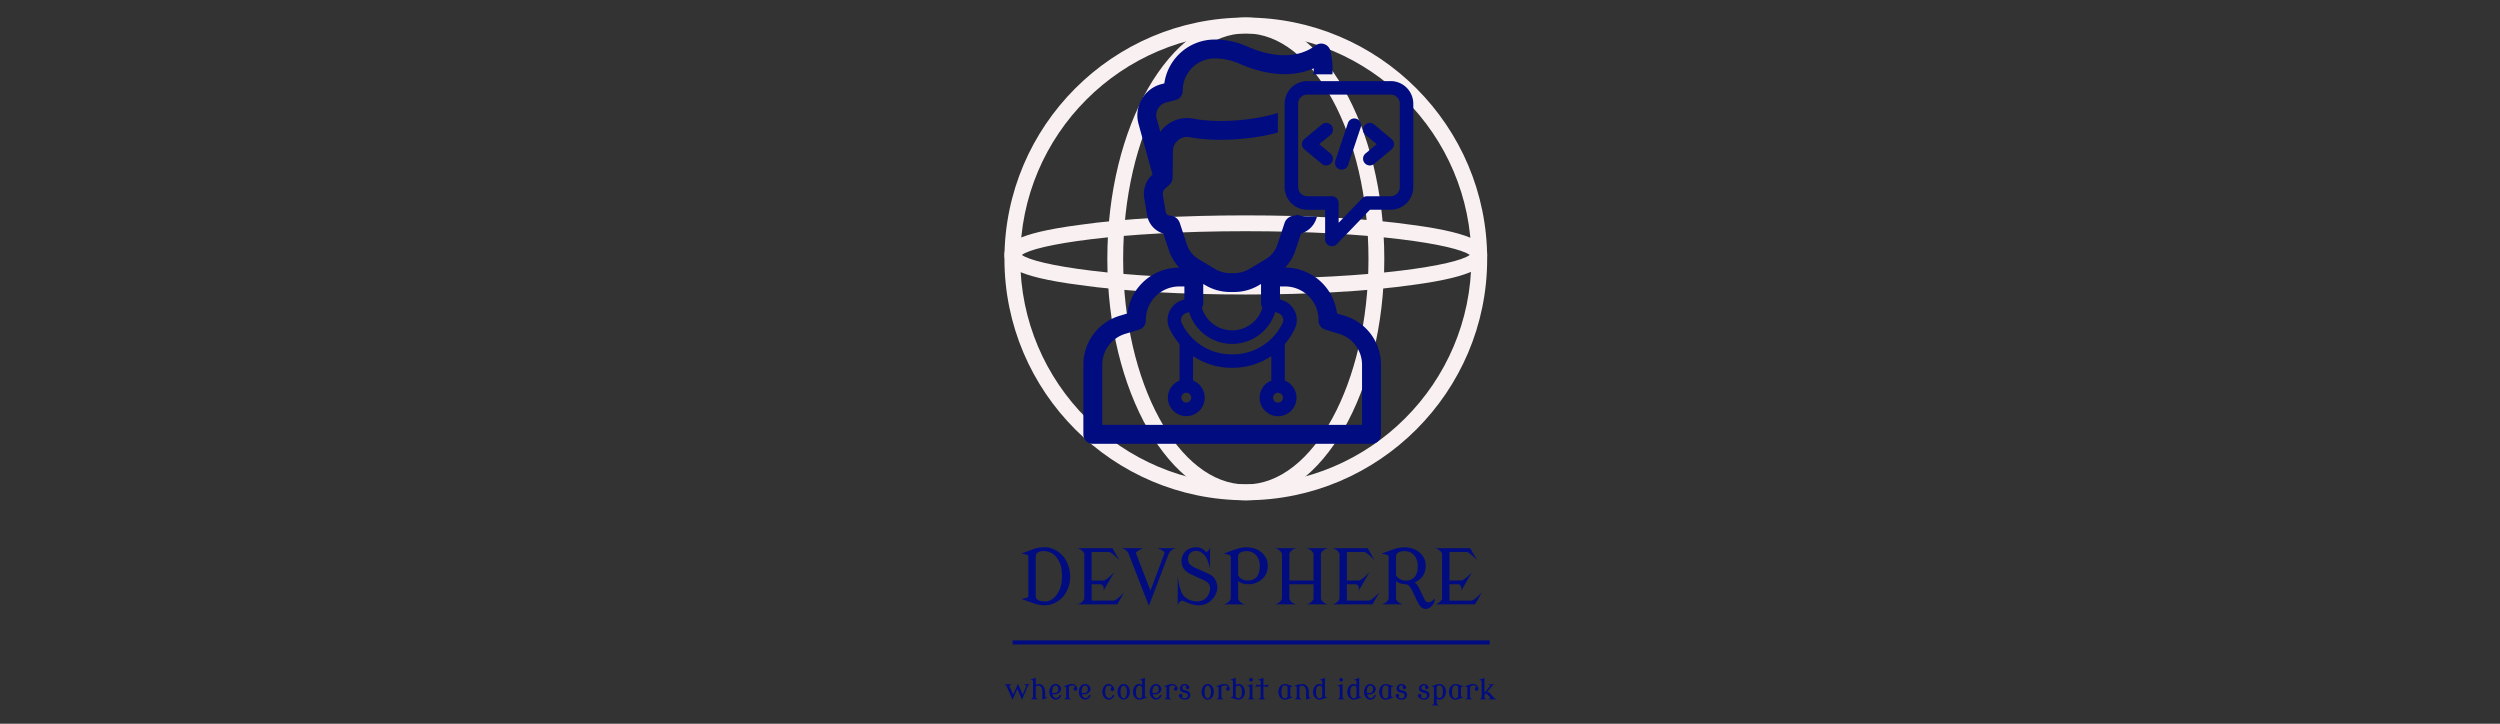 <svg xmlns="http://www.w3.org/2000/svg" xml:space="preserve" width="2000" height="579" data-id="lg_oOwwRzTW1KjuvqjWTP" data-version="1" viewBox="0 0 2000 579"><rect x="0" y="0" width="2000" height="579" fill="#333333" stroke="none"/><g data-padding="20"><g transform="translate(10 13.986)scale(.952)"><path fill="#0080ff" stroke="#010c80" stroke-width="3.45" d="M840.413 525.185h400.96"/><rect width="390.181" height="72.32" x="444.663" y="-137.625" fill="none" rx="0" ry="0" transform="translate(400.5 574.55)"/><path fill="#010c80" d="M863.013 448.845q-1.53.56-2.28 1.44-.82.94-.88 2.87v32.85q0 1.37.44 2.09.59.97 1.5 1.5 2.31 1.16 6.22 1.16h.22q3.62 0 7.25-3.32 3.25-3.5 4.87-7.68 1.56-4.03 1.56-9.38v-.81q0-5.94-1.22-9.72-2.03-5.5-5.4-8.34-3-2.53-7.22-3.03-.81-.1-1.72-.1-1.72.03-3.34.47m-15.28 39.72q.5-.03 3.62-.69 1.28-.28 1.91-.78.4-.31.4-1.09v-32.85q0-.72-.5-1.18-.65-.63-1.56-.79-3.25-.53-3.87-.59l10.75-4.09q3.78-1.32 8.68-1.32h.88q3.59 0 7.69 1.97 3.84 1.88 6.96 5.35 2.66 2.93 4.38 7.62t1.72 9.81q0 5.13-1.75 9.57-1.72 4.4-4.35 7.4-2.65 3.07-6.87 5.1-4.09 1.97-8.47 1.97-4.84 0-9.62-1.79-7.44-2.78-10-3.62m80.62 4.62h-33.62q3.87-.75 5.87-4.37l.06-.25v-37.97l-.06-.25q-2-3.62-5.87-4.37h29.56l5.81 10.06q-6.44-6.63-8.66-6.85l-.43-.03h-14.16v23.97h9.78l.44-.03q2.22-.22 8.66-6.84l-9.04 15.65q.29-1.03.29-1.9 0-2.32-1.88-3.6l-.22-.09h-8.03v13.69h18.22l.44-.03q2.22-.22 8.65-6.85Zm3.63-47.21h18.06q-5.97 2.65-5.97 4.09 0 .12.06.25l.1.28 12.06 31.03 11.62-31.03.1-.31q.06-.16.06-.35-.16-1.87-5.97-3.96h15.5q-3.84.75-5.84 4.37l-.1.25-16.72 43.84-17.03-43.84-.03-.09-.09-.28q-2-3.5-5.81-4.25m47.18 48.03v-24.13q1.32 10.81 4.53 15.5l.6.69q.5.72 2.5 2.12 3.56 2.5 8.44 2.5h.12q1.94 0 2.19-.06 4.62-.94 7.12-4.87 1.66-2.88 1.66-6.03v-.82q-.28-3.9-5.34-6.09l-10.63-4.88q-7.94-3.68-8-10.81v-.62q.13-4.85 3.5-8.07 3.41-3.25 8.56-3.25h.19q5.19 0 8.16 3.91l.25.03q2.34-.25 3.34-3.94v18.07q-1.87-7.72-3.87-10.38l-1.07-1.31q-.47-.44-1.62-1.38-2.41-1.96-4.94-2h-.09q-3.03 0-4.97 1.82-2 1.87-2 5.18v.19q0 4.35 5.81 6.94l11.38 5.06q7.03 3.13 7.5 11.35v1.21q-.94 6.13-5.19 9.94-4.16 4.1-11 4.1h-.25q-2.25 0-6.5-1.29l-5.85-2.5-.4-.15q-3.13.25-4.13 3.97m56.69-.82h-18.06q3.87-.75 5.87-4.37l.07-.25v-35.38q0-.75-.41-1.09-.56-.47-1.91-.78-2.75-.63-3.62-.69 2.15-.97 9.56-3.56 5.25-1.84 9.06-1.84h.25q4.66 0 7.82 1.28 3.18 1.25 5.31 3.18 2.9 2.66 4.12 5.63.82 1.69 1 5.62-.15 6.16-3.56 9.75-3.06 3.22-6.87 4.63-2.63.97-5.91.97-.63 0-1.28-.03-4.53-.22-7.38-2.63v14.94l.07.28q1.68 3.47 5.87 4.34m.78-44.75q-2.44 0-4.78 1.16-.94.56-1.5 1.5-.44.75-.44 2.09v15.57q1.57 2.9 5.07 4 1.5.43 2.9.43h.35q.12 0 1.25-.06 2.96-.31 5-1.94 3.68-2.96 3.68-10.25 0-3.75-1.5-6.75-1.31-2.62-4-4.31-2.31-1.44-6.03-1.44m42.28 44.75h-18.06q3.88-.75 5.88-4.37l.06-.25v-37.97l-.06-.25q-2-3.62-5.88-4.37h18.06q-4.18.87-5.87 4.34l-.06.28v22.53h20.34v-22.53l-.06-.25q-2-3.62-5.88-4.37h18.06q-4.18.87-5.87 4.34l-.06.28v37.97l.06.28q1.69 3.47 5.87 4.34h-18.06q3.88-.75 5.88-4.37l.06-.25v-12.25h-20.34v12.25l.06.28q1.69 3.47 5.87 4.34m63.91 0h-33.63q3.88-.75 5.88-4.37l.06-.25v-37.97l-.06-.25q-2-3.62-5.88-4.37h29.57l5.81 10.06q-6.44-6.63-8.66-6.85l-.43-.03h-14.16v23.97h9.78l.44-.03q2.22-.22 8.65-6.84l-9.03 15.65q.28-1.03.28-1.9 0-2.32-1.87-3.6l-.22-.09h-8.03v13.69h18.22l.44-.03q2.21-.22 8.65-6.85Zm26.53-44.75q-2.44 0-4.78 1.16-.94.56-1.5 1.5-.44.75-.44 2.09v15.57q1.56 2.9 5.06 4 1.5.43 2.91.43h.34q.13 0 1.25-.06 2.97-.31 5-1.94 3.69-2.96 3.69-10.25 0-3.75-1.5-6.75-1.31-2.62-4-4.31-2.31-1.44-6.03-1.44m-.78 44.75h-18.06q3.87-.75 5.87-4.37l.06-.25v-35.38q0-.75-.4-1.09-.56-.47-1.91-.78-2.75-.63-3.62-.69 2.15-.97 9.56-3.56 5.25-1.84 9.06-1.84h.25q4.66 0 7.81 1.28 3.19 1.25 5.32 3.18 2.9 2.66 4.12 5.63.81 1.69 1 5.62-.15 6.13-3.56 9.75-2.59 2.75-5.81 4.19 1.15.66 1.93 1.6 1.6 1.93 5.63 11l.66 1.37q1.34 2.59 3.25 2.59h.12q1.69 0 3.13-1.18 1.56-1.38 2.4-2-.4 3.93-2.62 6.25-2.44 2.53-5.03 2.53h-.13q-2.97 0-5.16-2.94-.46-.62-1.87-3.25l-4.47-9.47q-2.09-4.06-4.47-5.03l-.19-.06q-.68 0-1.43-.03-4.5-.19-7.38-2.63v14.94l.06.28q1.69 3.47 5.88 4.34m60.44 0h-33.63q3.88-.75 5.88-4.37l.06-.25v-37.97l-.06-.25q-2-3.62-5.88-4.37h29.56l5.82 10.06q-6.44-6.63-8.66-6.85l-.44-.03h-14.15v23.97h9.78l.44-.03q2.21-.22 8.65-6.84l-9.03 15.65q.28-1.03.28-1.9 0-2.32-1.87-3.6l-.22-.09h-8.03v13.69h18.22l.43-.03q2.22-.22 8.66-6.85Z"/><rect width="414.479" height="27.12" x="432.514" y="-115.025" fill="none" rx="0" ry="0" transform="translate(400.5 666.86)"/><path fill="#010c80" d="m848.263 573.405-3.86-9.29-4.01 9.29-4.98-11.36-.01-.03-.04-.11q-.75-1.31-2.18-1.59h6.77q-2.23.99-2.23 1.53 0 .05.02.1l.03.1 3.17 6.9 4.01-9.1 3.93 9.15 3-6.94.04-.11q.02-.06.02-.13 0-.68-2.24-1.49l5.65-.01q-1.44.28-2.19 1.64l-.03.09Z"/><path fill="#010c80" d="M862.123 572.935h-6.78q1.46-.28 2.21-1.64l.02-.1v-13.66q0-.29-.15-.41-.25-.19-.72-.29-1.03-.24-1.36-.26.4-.18 3.59-1.34.49-.17.96-.3v5.99l.03-.03q1.18-.87 2.62-.87 1.42 0 2.61.87 1.18.87 1.89 2.42.7 1.55.7 3.31v4q0 .29.15.41.24.19.72.29 1.06.24 1.36.26-.66.29-3.59 1.34-.49.17-.96.3v-6.6q0-2.67-1.02-3.96-.96-1.22-2.31-1.22h-.04q-1.49 0-2.16 1.08v8.67l.02.11q.64 1.3 2.21 1.63m9.15-6.32q0-1.75.7-3.3.69-1.53 1.89-2.42 1.18-.87 2.61-.87 1.36 0 2.57.79.87.48 1.57 1.63.49.82.55 1.78-.01 2.08-1.87 3.4-1.57 1.13-3.71 1.13-.02 0-1.68-.1.3 1.21.79 1.96.83 1.26 2.18 1.26h.02q1.44 0 2.45-1.24.41-.5.74-1.38l1.36.4q-.05.19-.08.26-.99 1.8-1.89 2.41-1.47.89-2.79.89h-.03q-1.61 0-2.79-.87-1.19-.86-1.89-2.41t-.7-3.32m7.68-2.4q0-1.32-.7-2.09-.61-.66-1.69-.76h-.02q-1.29 0-2.06 1.26-.59.96-.73 2.39-.08.83-.08 1.8 0 .33.05.76 1.06.03 2.13.03.55 0 .78-.06 1.19-.29 1.64-.99.68-1.13.68-2.34m11.01 8.73h-6.77q1.45-.28 2.2-1.64l.02-.1v-8.19q0-.28-.15-.41-.21-.18-.71-.29-1.06-.23-1.36-.26.8-.36 3.58-1.33 1.97-.69 3.4-.69h.09q1.9 0 3.31 1.31 1.17 1.36 1.17 2.73v.06q0 .64-.44 1.12-.44.47-1.08.47-.65 0-1.08-.44-.45-.46-.45-1.07v-.04q0-.66.45-1.1.43-.42 1.01-.44-.08-.48-1.15-1.1-.53-.31-1.37-.31-.14 0-.28.01-1.28.11-2.11.69-.06.04-.34.31-.17.15-.17.78v8.19l.03.11q.63 1.3 2.2 1.63m6.07-6.33q0-1.75.7-3.3.69-1.53 1.89-2.42 1.18-.87 2.61-.87 1.36 0 2.57.79.88.48 1.57 1.63.49.82.55 1.78-.01 2.08-1.86 3.4-1.57 1.13-3.72 1.13-.02 0-1.67-.1.29 1.21.78 1.96.83 1.26 2.18 1.26h.02q1.45 0 2.45-1.24.41-.5.74-1.38l1.36.4q-.05.19-.08.26-.98 1.8-1.89 2.41-1.46.89-2.79.89h-.03q-1.61 0-2.79-.87-1.18-.86-1.89-2.41-.7-1.55-.7-3.32m7.69-2.4q0-1.32-.71-2.09-.61-.66-1.68-.76h-.03q-1.29 0-2.06 1.26-.59.96-.73 2.39-.08.83-.08 1.8 0 .33.05.76 1.07.03 2.13.03.55 0 .79-.06 1.18-.29 1.64-.99.68-1.13.68-2.34m12.1 2.4q0-1.78.7-3.31.71-1.54 1.89-2.42 1.16-.85 2.61-.86h.04q1.37 0 2.58.86 1.22.88 1.76 2.11l.16.38.01.02q.21.57.21 1.08 0 .64-.44 1.12-.44.47-1.08.47-.63 0-1.08-.45-.44-.45-.44-1.09 0-.65.44-1.09.27-.27.6-.39-.2-.33-.55-.73-.72-.81-1.85-.91h-.03q-1.53 0-2.34 1.25-.82 1.28-.82 3.93v.04q0 2.71 1.05 3.99t2.18 1.28h.03q1.43 0 2.45-1.26.41-.5.73-1.37l1.36.39q-.03.15-.08.27-.62 1.46-1.89 2.41-1.18.89-2.78.89h-.04q-1.62 0-2.79-.87t-1.89-2.42q-.7-1.52-.7-3.32m15.31-.03q0 2.61.58 3.89.75 1.63 2.17 1.63 1.27 0 2-1.84.61-1.53.64-3.59v-.05q0-2.43-.94-3.93-.77-1.25-1.82-1.25h-.03q-1.12 0-1.85 1.27-.75 1.28-.75 3.87m-2.56.19q0-1.94.7-3.46.72-1.55 1.89-2.42 1.18-.87 2.61-.87 1.42 0 2.62.87 1.18.87 1.88 2.42.71 1.55.71 3.31 0 1.79-.71 3.31-.7 1.52-1.88 2.41-1.17.88-2.62.88-1.37 0-2.61-.88-1.19-.84-1.9-2.35-.69-1.49-.69-3.22m15.53-.2q0 2.63.59 3.89.76 1.63 2.26 1.63 1.13 0 2.05-.91l.12-.17q.16-.21.16-.79v-7.02q-.02-.37-.34-.84-.62-.93-1.85-.93h-.04q-1.44.01-2.2 1.27-.75 1.28-.75 3.87m-2.55.18q0-1.93.7-3.45.71-1.55 1.89-2.42 1.18-.88 2.61-.88 1.37 0 2.53.82v-3.29q0-.26-.15-.41-.14-.14-.78-.27-.64-.14-1.3-.28.74-.33 3.59-1.34.36-.12.96-.3v15.29q.01.28.15.41.19.17.72.3.96.23 1.36.25-.72.33-3.59 1.34-1.97.69-3.4.69h-.09q-1.37 0-2.61-.88-1.2-.84-1.9-2.35-.69-1.49-.69-3.23m14.03-.14q0-1.75.71-3.3.69-1.53 1.88-2.42 1.19-.87 2.62-.87 1.36 0 2.56.79.88.48 1.57 1.63.5.82.56 1.78-.02 2.08-1.87 3.4-1.57 1.13-3.71 1.13-.03 0-1.68-.1.29 1.21.79 1.96.83 1.26 2.18 1.26h.02q1.44 0 2.45-1.24.41-.5.74-1.38l1.36.4q-.05.19-.09.26-.98 1.8-1.88 2.41-1.47.89-2.79.89h-.04q-1.6 0-2.79-.87-1.18-.86-1.88-2.41-.71-1.55-.71-3.32m7.69-2.4q0-1.32-.7-2.09-.61-.66-1.69-.76h-.02q-1.29 0-2.06 1.26-.59.96-.73 2.39-.08.83-.08 1.8 0 .33.04.76 1.07.03 2.14.03.55 0 .78-.06 1.19-.29 1.64-.99.68-1.13.68-2.34m11.02 8.73h-6.78q1.46-.28 2.21-1.64l.02-.1v-8.19q0-.28-.15-.41-.21-.18-.72-.29-1.05-.23-1.36-.26.81-.36 3.59-1.33 1.97-.69 3.4-.69h.09q1.9 0 3.31 1.31 1.17 1.36 1.17 2.73v.06q0 .64-.45 1.12-.43.47-1.07.47-.65 0-1.08-.44-.45-.46-.45-1.07v-.04q0-.66.45-1.1.43-.42 1.01-.44-.09-.48-1.15-1.1-.53-.31-1.37-.31-.14 0-.29.01-1.27.11-2.1.69-.06.04-.34.31-.17.15-.17.78v8.19l.02.11q.64 1.3 2.21 1.63m5.83-3.08q0-.65.45-1.1.44-.45 1.08-.45.63 0 1.08.45.44.45.44 1.1 0 .6-.44 1.1-.1.11-.22.2l.14.12q1.06.79 2.45.79h.04q1.11 0 1.84-.58.63-.52.68-1.8v-.22q-.06-1.25-1.18-1.63l-3.19-.93q-1.8-.53-2.25-2.55-.05-.35-.05-.69 0-1.16.93-2.3 1.11-1.35 3.1-1.35 1.87 0 3.18 1.24.43.41.67.84.17.33.17.75 0 .63-.44 1.09-.45.46-1.08.46t-1.08-.46-.45-1.1q0-.65.45-1.09l.22-.15q-.71-.4-1.63-.4h-.03q-.79.06-1.42.58-.51.54-.51 1.54v.16q0 .99.99 1.41l2.78.73q1.22.44 1.81.96 1.13.97 1.15 2.92-.11 1.44-1.29 2.66-1.04 1.06-3.43 1.06-2.1 0-3.68-1.36-.82-.71-1.08-1.22-.07-.14-.1-.23-.1-.25-.1-.55m21.61-3.28q0 2.61.59 3.89.75 1.63 2.17 1.63 1.26 0 2-1.84.61-1.53.63-3.59v-.05q0-2.43-.93-3.93-.78-1.25-1.82-1.25h-.04q-1.11 0-1.85 1.27-.75 1.28-.75 3.87m-2.55.19q0-1.94.7-3.46.72-1.55 1.89-2.42 1.18-.87 2.61-.87 1.42 0 2.61.87t1.89 2.42.7 3.31q0 1.79-.7 3.31t-1.89 2.41q-1.17.88-2.61.88-1.37 0-2.61-.88-1.2-.84-1.9-2.35-.69-1.49-.69-3.22m18.94 6.17h-6.78q1.46-.28 2.21-1.64l.02-.1v-8.19q0-.28-.15-.41-.21-.18-.72-.29-1.05-.23-1.36-.26.81-.36 3.59-1.33 1.97-.69 3.4-.69h.09q1.9 0 3.31 1.31 1.17 1.36 1.17 2.73v.06q0 .64-.45 1.12-.43.47-1.08.47-.64 0-1.07-.44-.45-.46-.45-1.07v-.04q0-.66.45-1.1.43-.42 1-.44-.08-.48-1.15-1.1-.52-.31-1.37-.31-.14 0-.28.01-1.27.11-2.11.69-.06.04-.34.31-.16.15-.16.78v8.19l.02.11q.64 1.3 2.21 1.63m12.3-.85q1.32-.02 2.09-1.63.58-1.26.58-3.89 0-2.59-.75-3.87-.76-1.26-2.2-1.27h-.04q-1.23 0-1.85.93-.31.47-.34.84v7.02q0 .6.17.79l.11.17q.74.74 2.02.89.11.02.21.02m-7.05-.91q.27-.02 1.36-.25.46-.11.71-.3.15-.11.15-.41v-12.69q0-.29-.15-.41-.25-.2-.75-.29-1.21-.25-1.32-.26.1-.05 3.58-1.34.32-.11.96-.3v5.89q1.16-.82 2.53-.82 1.43 0 2.62.88 1.17.87 1.88 2.42.71 1.52.71 3.45 0 1.74-.69 3.23-.71 1.52-1.9 2.35-1.26.88-2.79.88-1.35 0-3.32-.69-2.92-1.02-3.58-1.34m14.03-9.52q.85-.38 3.59-1.34.43-.15.96-.3v11.17l.03.11q.63 1.3 2.2 1.63h-6.78q1.46-.28 2.21-1.64l.02-.1v-8.57q0-.3-.15-.41-.25-.2-.79-.31-1.14-.24-1.29-.24m2.31-4.09q-.44-.45-.44-1.09 0-.65.44-1.1.45-.45 1.08-.45t1.08.45.45 1.1q0 .64-.45 1.09t-1.08.45-1.08-.45m4.36 5.42 2.1-3.44q-.07.29-.07.59 0 .77.83.77h1.95v-3.38q0-.27-.16-.41-.17-.16-.76-.28-.65-.13-1.31-.27 1.07-.47 3.59-1.34.44-.15.96-.3v5.98h2.61q1.48-.09 2.21-.89l-2.09 3.44q.07-.29.07-.6 0-.76-.84-.76h-1.96v9.09l.02.11q.63 1.3 2.2 1.63h-6.77q1.45-.28 2.2-1.64l.03-.1v-9.09h-2.59q-1.48.08-2.22.89m22.22 3.59q0 2.63.59 3.89.76 1.63 2.08 1.63h.36q.97 0 1.87-.91l.12-.17q.17-.19.17-.79v-7.23q0-.59-.16-.78l-.12-.18q-.9-.9-1.87-.9h-.35q-1.33 0-2.09 1.63-.6 1.28-.6 3.81m-2.54-.11q0-1.73.69-3.22.69-1.5 1.9-2.36 1.24-.87 2.79-.87 1.35 0 3.31.69 2.83.99 3.59 1.33-.26.01-1.36.26-.47.11-.71.29-.16.12-.16.41v7.23q0 .31.14.41.25.19.72.3 1.1.24 1.36.25-.76.34-3.59 1.34-1.97.69-3.31.69-1.55 0-2.79-.88-1.21-.85-1.9-2.35-.68-1.47-.68-3.52m19.99 6.46h-6.77q1.45-.28 2.2-1.64l.02-.1v-8.57q0-.3-.15-.41-.23-.19-.71-.3-1.07-.23-1.36-.25.4-.18 3.58-1.34.5-.18.96-.3v.9l.04-.03q1.17-.87 2.61-.87 1.42 0 2.62.87 1.18.87 1.88 2.42.71 1.55.71 3.31v4q0 .29.15.41.23.19.71.29 1.07.24 1.36.26-.65.29-3.58 1.34-.5.17-.96.3v-6.6q0-2.67-1.02-3.96-.96-1.22-2.31-1.22h-.05q-1.49 0-2.16 1.08v8.67l.03.11q.63 1.3 2.2 1.63m11.7-6.36q0 2.63.58 3.89.76 1.63 2.26 1.63 1.14 0 2.05-.91l.12-.17q.17-.21.17-.79v-7.02q-.03-.37-.34-.84-.63-.93-1.86-.93h-.03q-1.44.01-2.2 1.27-.75 1.28-.75 3.87m-2.56.18q0-1.93.7-3.45.72-1.55 1.89-2.42 1.18-.88 2.61-.88 1.38 0 2.54.82v-3.29q0-.26-.16-.41-.14-.14-.77-.27-.64-.14-1.3-.28.74-.33 3.59-1.34.36-.12.96-.3v15.29q.01.28.15.41.19.17.71.3.96.23 1.36.25-.71.33-3.58 1.34-1.97.69-3.4.69h-.1q-1.37 0-2.61-.88-1.19-.84-1.9-2.35-.69-1.49-.69-3.23m20.26-5.09q.85-.38 3.59-1.34.43-.15.96-.3v11.17l.02.11q.63 1.3 2.2 1.63h-6.77q1.45-.28 2.2-1.64l.03-.1v-8.57q0-.3-.15-.41-.25-.2-.79-.31-1.15-.24-1.29-.24m2.31-4.09q-.45-.45-.45-1.09 0-.65.45-1.1t1.08-.45 1.08.45q.44.45.44 1.1 0 .64-.44 1.09-.45.45-1.08.45t-1.08-.45m8.77 9q0 2.63.58 3.89.77 1.63 2.27 1.63 1.13 0 2.05-.91l.11-.17q.17-.21.17-.79v-7.02q-.03-.37-.34-.84-.62-.93-1.85-.93h-.04q-1.44.01-2.2 1.27-.75 1.28-.75 3.87m-2.56.18q0-1.93.71-3.45.71-1.55 1.88-2.42 1.19-.88 2.62-.88 1.37 0 2.53.82v-3.29q0-.26-.16-.41-.14-.14-.77-.27-.64-.14-1.3-.28.74-.33 3.59-1.34.36-.12.96-.3v15.29q.01.28.15.41.19.17.71.3.97.23 1.36.25-.71.33-3.58 1.34-1.97.69-3.4.69h-.09q-1.38 0-2.62-.88-1.19-.84-1.9-2.35-.69-1.49-.69-3.23m14.05-.14q0-1.75.7-3.3.7-1.53 1.89-2.42 1.19-.87 2.61-.87 1.36 0 2.57.79.88.48 1.57 1.63.49.82.55 1.78-.01 2.08-1.86 3.4-1.57 1.13-3.72 1.13-.02 0-1.67-.1.29 1.21.78 1.96.84 1.26 2.18 1.26h.03q1.44 0 2.45-1.24.41-.5.73-1.38l1.36.4q-.04.19-.08.26-.98 1.8-1.89 2.41-1.46.89-2.78.89h-.04q-1.6 0-2.79-.87-1.18-.86-1.89-2.41-.7-1.55-.7-3.32m7.69-2.4q0-1.32-.7-2.09-.61-.66-1.69-.76h-.02q-1.29 0-2.07 1.26-.58.96-.72 2.39-.09.83-.09 1.8 0 .33.05.76 1.07.03 2.13.03.55 0 .79-.06 1.18-.29 1.64-.99.68-1.13.68-2.34m7.59 2.37q0 2.63.59 3.89.76 1.63 2.09 1.63h.35q.97 0 1.87-.91l.12-.17q.18-.19.18-.79v-7.23q0-.59-.17-.78l-.12-.18q-.9-.9-1.87-.9h-.35q-1.33 0-2.09 1.63-.6 1.28-.6 3.81m-2.54-.11q0-1.73.69-3.22.69-1.5 1.9-2.36 1.24-.87 2.79-.87 1.35 0 3.32.69 2.82.99 3.58 1.33-.25.01-1.36.26-.47.11-.71.29-.15.12-.15.41v7.23q0 .31.14.41.24.19.71.3 1.1.24 1.36.25-.76.34-3.58 1.34-1.97.69-3.32.69-1.55 0-2.79-.88-1.21-.85-1.9-2.35-.68-1.47-.68-3.52m13.81 3.39q0-.65.44-1.1.45-.45 1.08-.45t1.08.45q.44.45.44 1.1 0 .6-.44 1.1-.1.11-.21.2l.14.12q1.05.79 2.45.79h.03q1.12 0 1.84-.58.63-.52.68-1.8v-.22q-.06-1.25-1.18-1.63l-3.19-.93q-1.79-.53-2.25-2.55-.05-.35-.05-.69 0-1.16.93-2.3 1.11-1.35 3.1-1.35 1.87 0 3.18 1.24.43.41.67.84.17.33.17.75 0 .63-.44 1.09-.45.46-1.08.46t-1.08-.46q-.44-.46-.44-1.1 0-.65.44-1.09l.23-.15q-.72-.4-1.63-.4h-.04q-.78.06-1.42.58-.51.54-.51 1.54v.16q0 .99.99 1.41l2.78.73q1.22.44 1.82.96 1.12.97 1.15 2.92-.12 1.44-1.29 2.66-1.05 1.06-3.44 1.06-2.09 0-3.68-1.36-.82-.71-1.07-1.22-.07-.14-.11-.23-.09-.25-.09-.55m18.82 0q0-.65.44-1.1.45-.45 1.08-.45t1.08.45q.44.45.44 1.1 0 .6-.44 1.1-.1.11-.21.2l.14.12q1.05.79 2.45.79h.03q1.12 0 1.84-.58.64-.52.68-1.8v-.22q-.06-1.25-1.18-1.63l-3.19-.93q-1.79-.53-2.25-2.55-.05-.35-.05-.69 0-1.16.93-2.3 1.11-1.35 3.11-1.35 1.86 0 3.17 1.24.43.41.67.84.17.33.17.75 0 .63-.44 1.09-.45.46-1.08.46t-1.08-.46q-.44-.46-.44-1.1 0-.65.44-1.09l.23-.15q-.72-.4-1.63-.4h-.04q-.78.06-1.42.58-.51.54-.51 1.54v.16q0 .99.99 1.41l2.78.73q1.22.44 1.82.96 1.12.97 1.15 2.92-.12 1.44-1.29 2.66-1.05 1.06-3.44 1.06-2.09 0-3.68-1.36-.82-.71-1.07-1.22-.07-.14-.11-.23-.09-.25-.09-.55m20.93-3.2q0-2.64-.59-3.89-.76-1.63-2.26-1.63-1.14 0-2.05.9l-.12.18q-.16.19-.16.78v7.02q.02.38.34.85.62.92 1.85.92h.03q1.43 0 2.21-1.26.75-1.28.75-3.87m-2.96 11.34h-6.77q1.45-.28 2.2-1.64l.03-.09v-13.27q0-.28-.16-.41-.21-.18-.71-.29-1.06-.23-1.36-.26.76-.34 3.59-1.33 1.96-.69 3.39-.69h.1q1.37 0 2.61.87 1.2.85 1.9 2.36.69 1.49.69 3.22 0 1.94-.7 3.46-.72 1.55-1.89 2.41-1.18.88-2.61.88-1.37 0-2.53-.82v3.87l.02.1q.63 1.31 2.2 1.63m10.63-11.42q0 2.63.59 3.89.76 1.63 2.08 1.63h.36q.97 0 1.87-.91l.12-.17q.17-.19.17-.79v-7.23q0-.59-.16-.78l-.12-.18q-.9-.9-1.87-.9h-.35q-1.33 0-2.09 1.63-.6 1.28-.6 3.81m-2.54-.11q0-1.73.69-3.22.69-1.5 1.9-2.36 1.24-.87 2.79-.87 1.35 0 3.31.69 2.83.99 3.59 1.33-.26.01-1.36.26-.47.11-.71.29-.16.12-.16.41v7.23q0 .31.14.41.25.19.72.3 1.1.24 1.36.25-.76.34-3.59 1.34-1.97.69-3.31.69-1.55 0-2.79-.88-1.21-.85-1.9-2.35-.68-1.47-.68-3.52m20 6.47h-6.77q1.45-.28 2.2-1.64l.02-.1v-8.19q0-.28-.15-.41-.21-.18-.71-.29-1.06-.23-1.36-.26.81-.36 3.58-1.33 1.97-.69 3.4-.69h.1q1.89 0 3.3 1.31 1.17 1.36 1.17 2.73v.06q0 .64-.44 1.12-.44.47-1.08.47-.65 0-1.08-.44-.44-.46-.44-1.07v-.04q0-.66.44-1.1.43-.42 1.01-.44-.08-.48-1.15-1.1-.53-.31-1.37-.31-.14 0-.28.01-1.28.11-2.11.69-.06.04-.34.31-.17.15-.17.78v8.19l.03.11q.63 1.3 2.2 1.63m12.01-.01h-6.77q1.45-.28 2.2-1.64l.03-.1v-13.66q0-.29-.15-.41-.25-.2-.77-.29-1.21-.25-1.31-.26.11-.05 3.59-1.34.31-.11.96-.3v12.56l4.77-5.8.09-.13q.05-.08.05-.2 0-.45-2.03-1.05h5.52q-.83.24-2.14 1.63l-.09.1-4.09 4.91h1.79l4.04 4.43.03.05.05.05q1.36 1.13 2.38 1.45h-7.91q2.45-.6 2.45-1.28 0-.17-.17-.35l-.1-.11-3.22-3.44-1.42 1.7v1.74l.02.11q.63 1.3 2.2 1.63"/><path fill="#f9f1f1" d="M1036.398 405.695c-111.72 0-202.825-91.105-202.825-202.825S924.678.045 1036.398.045s202.825 91.105 202.825 202.825-91.105 202.825-202.825 202.825m0-392.35c-104.405 0-189.525 85.12-189.525 189.525s85.12 189.525 189.525 189.525 189.525-85.12 189.525-189.525-85.12-189.525-189.525-189.525"/><path fill="#f9f1f1" d="M1036.398 232.795c-52.535 0-102.41-2.66-139.65-7.98-55.86-7.315-63.175-16.625-63.175-25.27s7.315-17.955 63.175-25.27c37.24-5.32 87.115-7.98 139.65-7.98s102.41 2.66 139.65 7.98c55.86 7.315 63.175 17.29 63.175 25.27s-7.315 17.955-63.175 25.27c-37.24 5.32-87.115 7.98-139.65 7.98m-188.195-33.25c11.97 8.645 81.13 19.95 188.195 19.95s176.89-11.305 188.195-19.95c-11.97-8.645-81.13-19.95-188.195-19.95s-176.89 11.305-188.195 19.95"/><path fill="#f9f1f1" d="M1036.398 405.695c-63.84 0-116.375-91.105-116.375-202.825S972.558.045 1036.398.045s116.375 91.105 116.375 202.825-52.535 202.825-116.375 202.825m0-392.35c-56.525 0-103.075 85.12-103.075 189.525s46.55 189.525 103.075 189.525 103.075-85.12 103.075-189.525-46.55-189.525-103.075-189.525"/><path fill="#010c80" d="M1079.47 165.7q-.773.613-1.77.75l-1.137.113a9.08 9.08 0 0 0-7.604 6.129l-5.902 17.933a22.7 22.7 0 0 1-9.988 12.485l-13.62 8.172a24.97 24.97 0 0 1-12.803 3.54h-3.405a25 25 0 0 1-12.803-3.54l-13.62-8.172a22.7 22.7 0 0 1-9.988-12.485l-5.902-17.933a9.08 9.08 0 0 0-7.627-6.13l-1.135-.113a3.496 3.496 0 0 1-3.065-2.905l-2.383-14.347a5.9 5.9 0 0 1 1.816-5.289l3.768-3.405.227-.25a9 9 0 0 0 1.43-1.93q.16-.272.273-.567l.295-.794.16-.613.135-.817q0-.34.068-.659v-.158l.25-22.36a12.03 12.03 0 0 1 4.45-9.262 11.35 11.35 0 0 1 9.533-2.497c23.38 4.382 53.504 1.726 74.23-3.859V80.212c-17.185 5.448-47.308 9.261-71.325 4.767a27.47 27.47 0 0 0-27.467 11.1l-2.996-10.828a11.123 11.123 0 0 1 8.06-13.892l7.807-1.998a7.945 7.945 0 0 0 5.97-7.695v-.363c0-14.823 12.054-26.877 26.877-26.877 7.128 0 14.074 1.475 20.657 4.381 14.142 6.265 39.407 14.074 62.493 3.927q.068 2.61-.18 5.062h15.934q.636-9.193-1.68-19.635a7.945 7.945 0 0 0-12.53-4.631c-19.159 14.369-44.333 6.628-57.613.749a65.8 65.8 0 0 0-27.08-5.743c-21.566 0-39.476 16.049-42.359 36.842l-2.225.568c-7.127 1.816-13.075 6.333-16.752 12.689s-4.654 13.756-2.7 20.838L958 132.036l-.136.113a21.57 21.57 0 0 0-6.81 19.659l2.383 14.346a19.52 19.52 0 0 0 13.666 15.413l4.63 14.029a38.6 38.6 0 0 0 8.717 14.573c-22.18.034-40.873 16.56-43.629 38.568l-6.31 1.906a42.9 42.9 0 0 0-30.623 41.314v58.362a7.945 7.945 0 0 0 7.945 7.945h234.22a7.945 7.945 0 0 0 7.944-7.945v-58.362a42.9 42.9 0 0 0-30.645-41.314l-6.288-1.906c-2.747-22.02-21.443-38.554-43.63-38.59a38.6 38.6 0 0 0 8.717-14.528l4.631-14.074a19.52 19.52 0 0 0 13.393-14.301h-8.104q-4.54-.046-8.626-1.567m-78.814 74.365v-16.117l1.611.954a40.86 40.86 0 0 0 20.975 5.811h3.405a40.8 40.8 0 0 0 20.952-5.811l1.612-.954v16.117c0 1.476.454 2.838 1.135 4.018a26.559 26.559 0 0 1-50.825 0q1.09-1.793 1.135-4.018m-11.94 7.491a37.91 37.91 0 0 0 36.23 26.764c17.024 0 31.461-11.282 36.228-26.786l2.61.953c1.658.59 2.997 1.862 3.632 3.496a5.64 5.64 0 0 1-.09 4.767 46.08 46.08 0 0 1-41.86 26.332l-.52.045-.523-.045c-18.024 0-34.05-10.102-41.86-26.332a5.9 5.9 0 0 1-.113-4.767c.681-1.634 1.998-2.906 3.632-3.496Zm78.905 71.96a4.131 4.131 0 1 1-8.263 0 4.131 4.131 0 0 1 8.263 0m-77.112 0a4.131 4.131 0 1 1-8.263 0 4.131 4.131 0 0 1 8.263 0m107.008-65.378v.59a7.93 7.93 0 0 0 5.63 7.605l11.6 3.519a27.13 27.13 0 0 1 19.34 26.105v50.416H915.778v-50.415c0-12.1 7.786-22.587 19.363-26.105l11.577-3.519a7.945 7.945 0 0 0 5.675-7.604v-.59c0-15.482 12.576-28.08 28.08-28.08h4.313v10.827l-2.542.908a17.7 17.7 0 0 0-10.306 9.875 17.25 17.25 0 0 0 .386 13.983 59 59 0 0 0 8.4 12.803v30.69a15.481 15.481 0 1 0 11.35 0v-20.588a57.66 57.66 0 0 0 32.346 9.852l.522-.045.523.045c11.872 0 23.017-3.54 32.347-9.852v20.59a15.504 15.504 0 1 0 11.35 0v-30.691a59 59 0 0 0 8.4-12.803 17.25 17.25 0 0 0 .385-13.983 17.7 17.7 0 0 0-10.329-9.874l-2.497-.908v-10.828h4.313c15.482 0 28.08 12.598 28.08 28.08"/><path fill="#010c80" d="M1158.08 53.471h-70.008a19.07 19.07 0 0 0-19.068 19.068v69.984a19.07 19.07 0 0 0 19.068 19.068h14.982v24.993a5.675 5.675 0 0 0 9.761 3.95l27.876-28.965h17.388a19.07 19.07 0 0 0 19.068-19.068V72.515a19.07 19.07 0 0 0-19.068-19.068m7.718 89.053a7.72 7.72 0 0 1-7.718 7.718h-19.794a5.68 5.68 0 0 0-4.086 1.725l-19.795 20.566v-16.616a5.675 5.675 0 0 0-5.675-5.675h-20.656a7.72 7.72 0 0 1-7.718-7.718V72.515a7.72 7.72 0 0 1 7.718-7.718h70.007a7.72 7.72 0 0 1 7.718 7.718Z"/><path fill="#010c80" d="M1107.594 98.645a5.682 5.682 0 0 0-7.264-8.74l-14.687 12.212a5.675 5.675 0 0 0 0 8.717l14.687 12.213a5.675 5.675 0 0 0 7.99-.75 5.675 5.675 0 0 0-.726-7.99l-9.443-7.831Zm36.616-8.74a5.682 5.682 0 0 0-7.264 8.74l9.443 7.83-9.42 7.832a5.682 5.682 0 0 0 7.263 8.74l14.664-12.213a5.675 5.675 0 0 0 0-8.717Zm-14.824-4.768a5.675 5.675 0 0 0-7.173 3.564l-10.67 31.894a5.675 5.675 0 0 0 10.76 3.586l10.67-31.87a5.675 5.675 0 0 0-3.587-7.174"/></g><path fill="transparent" stroke="transparent" d="M793 0h414v579H793z"/></g></svg>